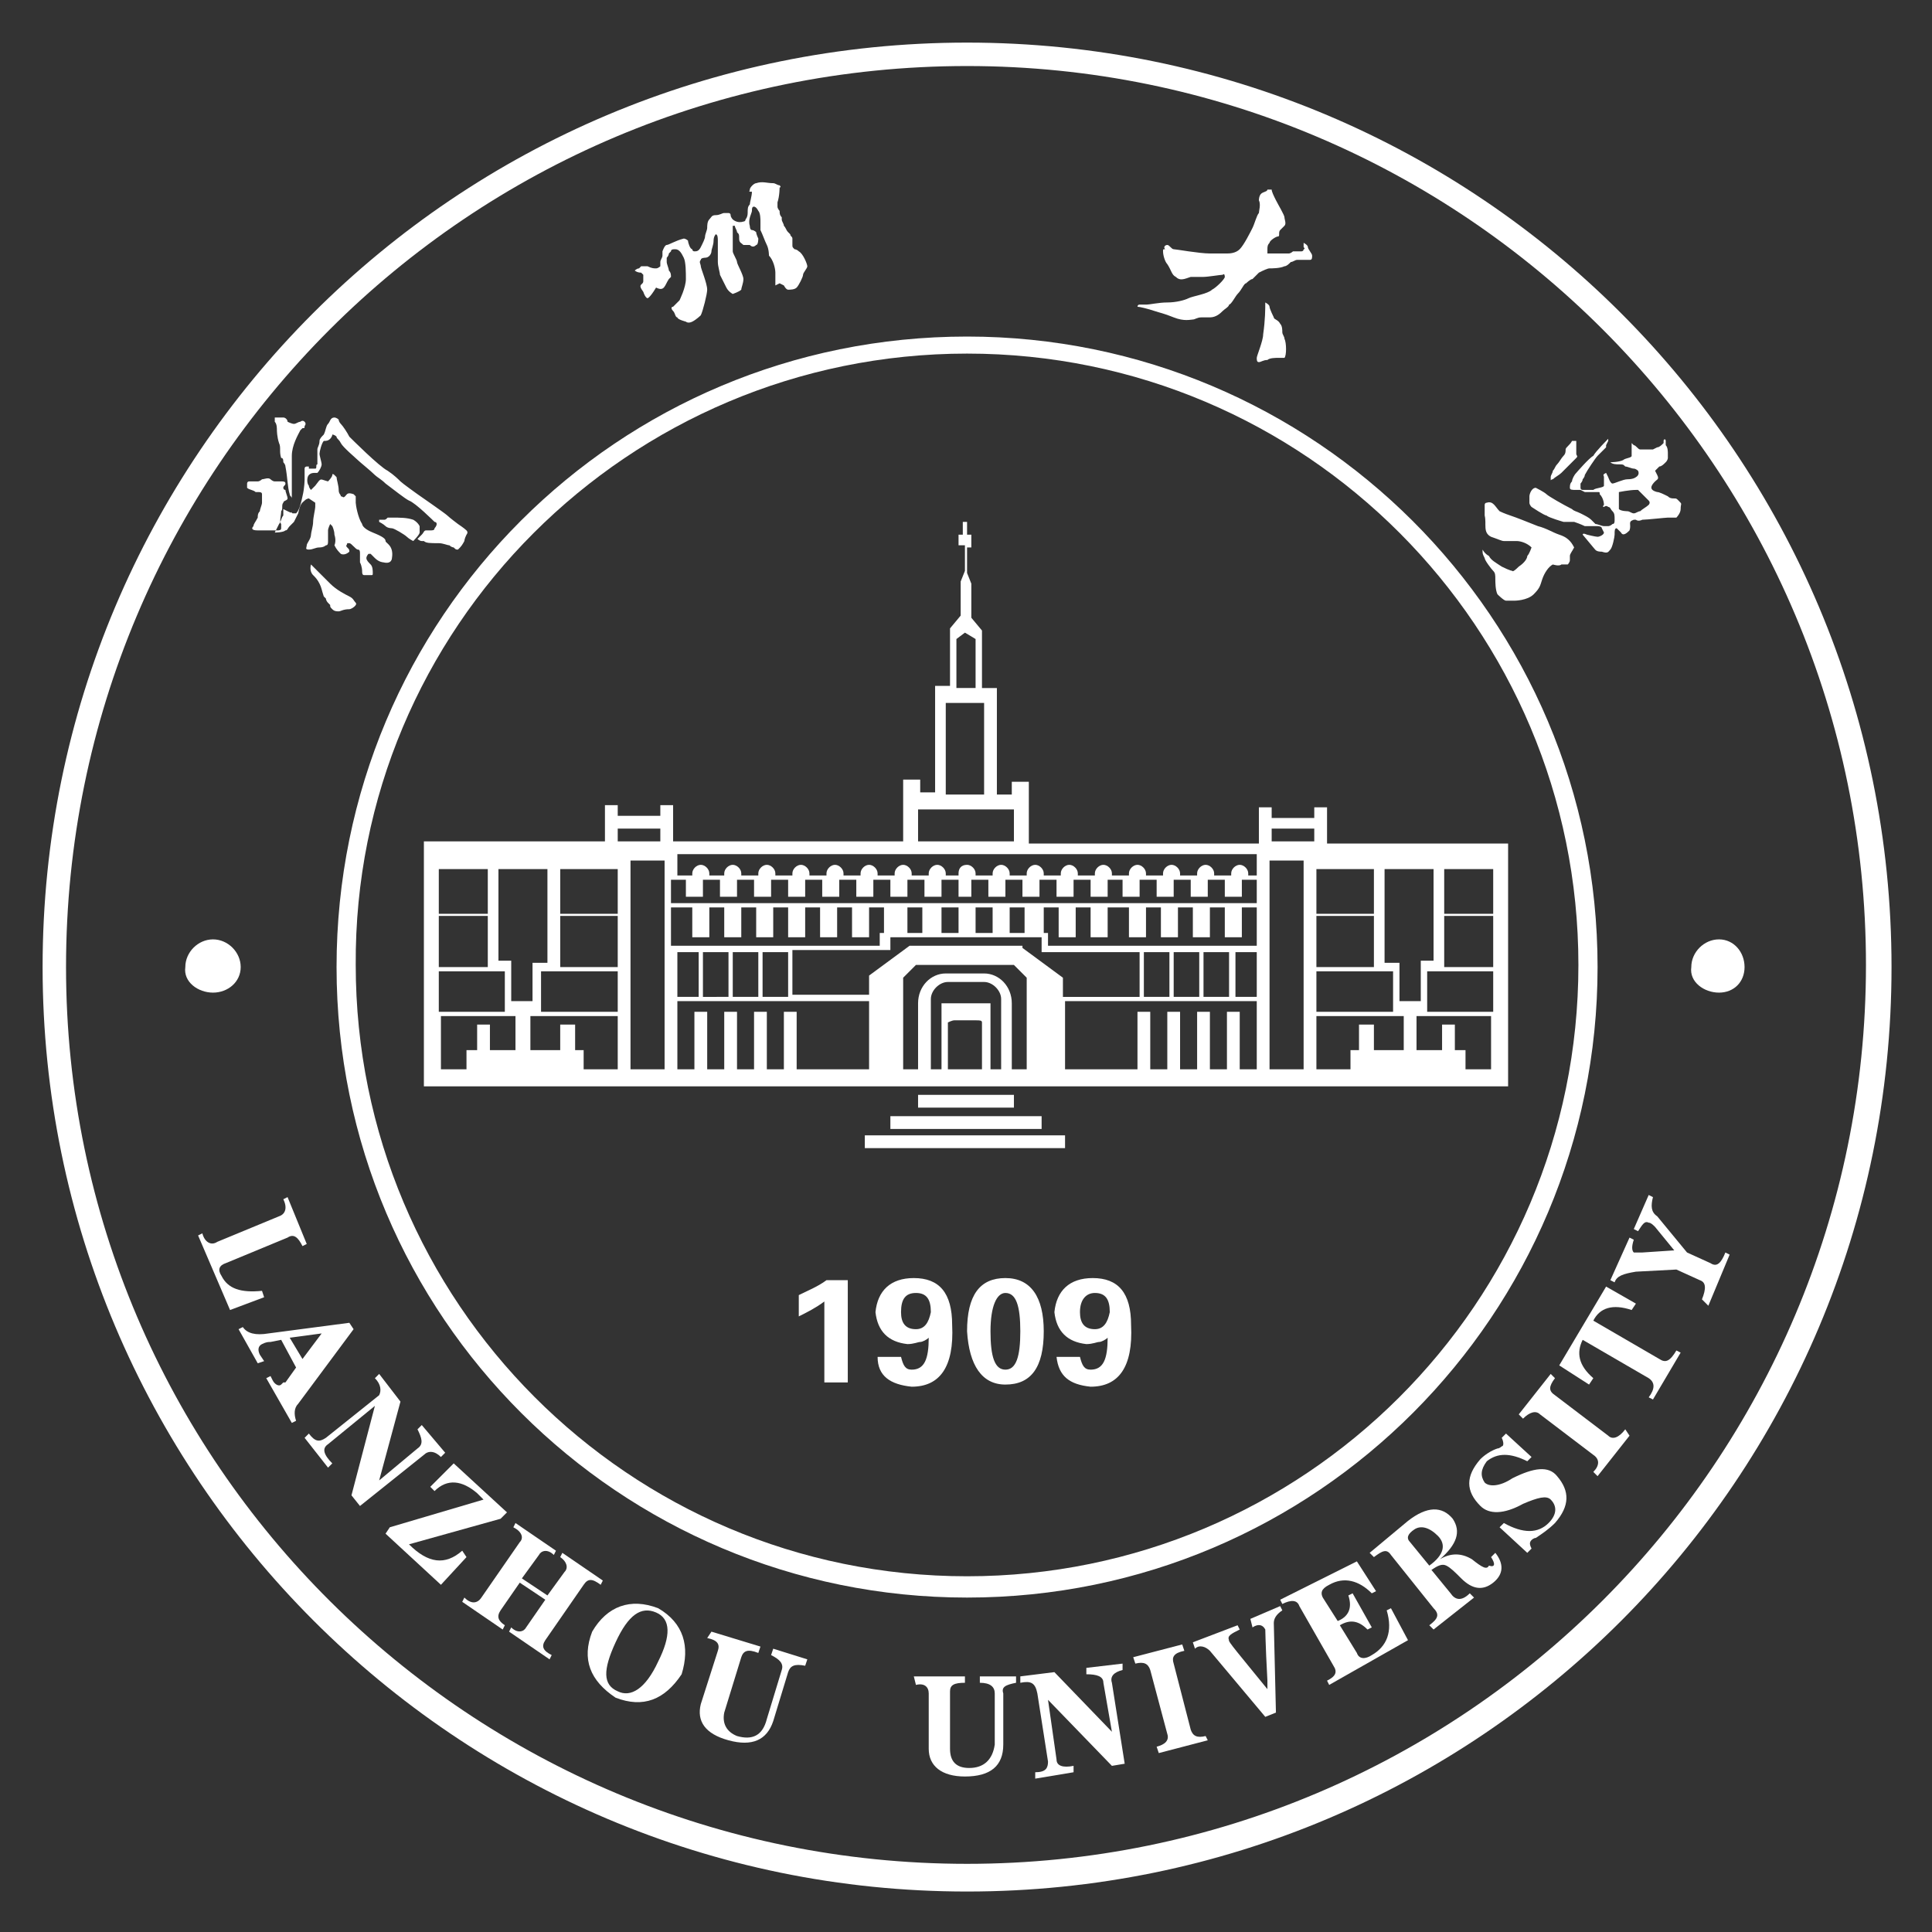 <?xml version="1.0" encoding="utf-8"?>
<!-- Generator: Adobe Illustrator 22.1.0, SVG Export Plug-In . SVG Version: 6.00 Build 0)  -->
<svg version="1.0" id="图层_1" xmlns="http://www.w3.org/2000/svg" xmlns:xlink="http://www.w3.org/1999/xlink" x="0px" y="0px"
	 viewBox="0 0 90.7 90.7" style="enable-background:new 0 0 90.7 90.7;" xml:space="preserve">
<rect x="0" y="0" width="90.7" height="90.7" fill="#333333" stroke="none"/>
<style type="text/css">
	.st0{fill:#FFFFFF;}
	.st1{fill-rule:evenodd;clip-rule:evenodd;fill:#FFFFFF;}
</style>
<path class="st0" d="M10.8,61.5l-1.5-3.5l0.2-0.1c0.1,0.4,0.4,0.6,0.7,0.4l2.9-1.2c0.3-0.1,0.4-0.4,0.2-0.8l0.2-0.1l0.9,2.2
	l-0.2,0.1c-0.2-0.4-0.4-0.6-0.7-0.4l-2.9,1.2c-0.3,0.1-0.4,0.3-0.2,0.6c0.3,0.6,0.9,0.8,1.9,0.7l0.1,0.3L10.8,61.5L10.8,61.5z"/>
<path class="st0" d="M14.2,63.8l0.9-1.2l-1.5,0.2L14.2,63.8L14.2,63.8z M12.1,64l-0.9-1.6l0.2-0.1c0.2,0.3,0.6,0.4,1.2,0.3l3.8-0.5
	l0.2,0.3L14,65.9c-0.2,0.2-0.2,0.5-0.1,0.8l-0.2,0.1l-1.2-2.1l0.2-0.1l0.1,0.2c0.1,0.2,0.3,0.3,0.4,0.2c0,0,0.1-0.1,0.1-0.1
	c0,0,0.1,0,0.1,0l0.5-0.7l-0.7-1.3L12.7,63c-0.1,0-0.2,0-0.4,0.1c-0.2,0.1-0.2,0.3-0.1,0.5l0.2,0.3L12.1,64L12.1,64z"/>
<path class="st0" d="M17.6,64.7l0.2-0.2l1,1.3l-1,3.7l0,0l1.8-1.5c0.3-0.2,0.2-0.5,0-0.9l0.2-0.2l1.1,1.3l-0.2,0.2
	c-0.3-0.3-0.6-0.3-0.8-0.1l-3,2.4l-0.4-0.5l1.1-4.2l0,0l-2.2,1.8c-0.3,0.2-0.2,0.5,0.2,0.9l-0.2,0.2l-1.1-1.4l0.2-0.2
	c0.3,0.4,0.5,0.4,0.8,0.2l2.5-2C17.9,65.3,17.9,65,17.6,64.7L17.6,64.7z"/>
<path class="st0" d="M21.9,73.1l-1.2,1.3l-2.6-2.4l0.2-0.3l4.4-1.3l-0.3-0.3c-0.7-0.6-1.4-0.7-2-0.1l-0.2-0.2l1.1-1.1l2.5,2.3
	l-0.3,0.3l-4.3,1.2c0.9,0.9,1.7,1,2.5,0.3L21.9,73.1L21.9,73.1z"/>
<path class="st0" d="M24.5,74.1l1.2,0.8l0.8-1.1c0.2-0.2,0.1-0.5-0.2-0.7l0.1-0.2l1.9,1.3l-0.1,0.2c-0.4-0.3-0.6-0.3-0.8,0l-1.8,2.6
	c-0.2,0.3-0.1,0.5,0.3,0.7l-0.1,0.2l-1.9-1.3l0.1-0.2c0.3,0.3,0.6,0.2,0.7,0l0.9-1.3l-1.2-0.8l-0.9,1.3c-0.2,0.3-0.1,0.5,0.2,0.7
	l-0.1,0.2l-1.9-1.3l0.1-0.2c0.3,0.3,0.6,0.3,0.8,0l1.8-2.6c0.2-0.2,0.1-0.5-0.3-0.7l0.1-0.2l1.9,1.3L26,73c-0.3-0.3-0.6-0.2-0.7,0
	L24.5,74.1L24.5,74.1z"/>
<path class="st0" d="M28.9,77.1c-0.6,1.3-0.6,2,0.1,2.3c0.6,0.3,1.3-0.1,1.9-1.4c0.6-1.2,0.6-2-0.1-2.3
	C30.1,75.4,29.5,75.8,28.9,77.1L28.9,77.1z M27.8,76.6c0.7-1.2,1.8-1.6,3.1-1.1c1.2,0.7,1.5,1.8,1.1,3.1c-0.8,1.2-1.8,1.6-3.1,1.1
	C27.7,78.9,27.3,77.9,27.8,76.6L27.8,76.6z"/>
<path class="st0" d="M33.4,76.6l2.3,0.7l-0.1,0.3c-0.5-0.2-0.7-0.1-0.8,0.2L34,80.4c-0.1,0.5,0.1,0.9,0.6,1.1c0.7,0.2,1.2,0,1.4-0.8
	l0.7-2.3c0.1-0.3-0.1-0.5-0.5-0.7l0.1-0.3l1.6,0.5l-0.1,0.3c-0.5-0.1-0.7,0-0.8,0.3l-0.7,2.3c-0.3,0.9-1,1.2-2.1,0.9
	c-1.1-0.3-1.5-0.9-1.3-1.7l0.8-2.5c0.1-0.3,0-0.5-0.5-0.6L33.4,76.6L33.4,76.6z"/>
<path class="st0" d="M42.9,78.7l2.4,0l0,0.3c-0.5,0-0.7,0.1-0.7,0.4l0,2.7c0,0.6,0.3,0.9,0.9,0.9c0.7,0,1.1-0.4,1.2-1.1l0-2.4
	c0-0.3-0.2-0.5-0.7-0.5l0-0.3l1.7,0l0,0.3c-0.5,0.1-0.7,0.2-0.6,0.5l0,2.4c0,1-0.6,1.5-1.8,1.5c-1.1,0-1.7-0.5-1.7-1.3l0-2.6
	c0-0.3-0.2-0.5-0.6-0.4L42.9,78.7L42.9,78.7z"/>
<path class="st0" d="M47.9,79l0-0.3l1.6-0.2l2.7,2.8l0,0L51.8,79c0-0.3-0.3-0.4-0.8-0.4l0-0.3l1.7-0.2l0,0.3
	c-0.4,0.1-0.6,0.3-0.5,0.6l0.6,3.8l-0.6,0.1l-3-3.1l0,0l0.4,2.8c0,0.3,0.3,0.4,0.8,0.3l0,0.3l-1.8,0.3l0-0.3c0.5,0,0.6-0.2,0.6-0.5
	l-0.5-3.2C48.6,79,48.4,78.9,47.9,79L47.9,79z"/>
<path class="st0" d="M56.7,81.7l-2.3,0.6L54.3,82c0.4-0.1,0.6-0.3,0.5-0.6L54,78.4c-0.1-0.3-0.3-0.4-0.7-0.3l-0.1-0.3l2.3-0.6
	l0.1,0.3c-0.5,0.1-0.6,0.3-0.5,0.6l0.8,3.1c0.1,0.3,0.3,0.4,0.7,0.3L56.7,81.7L56.7,81.7z"/>
<path class="st0" d="M56.1,77.4L56,77.1l2.1-0.8l0.1,0.2c-0.4,0.2-0.6,0.3-0.5,0.5c-0.1,0,0.5,0.7,1.8,2.3l0,0c0-0.1,0-0.2,0-0.4
	c-0.1-1.8-0.1-2.6-0.1-2.4c-0.1-0.2-0.3-0.3-0.6-0.1L58.7,76l1.4-0.6l0.1,0.2c-0.3,0.2-0.4,0.4-0.4,0.6l0.1,4.2l-0.5,0.2l-2.6-3.1
	C56.6,77.3,56.3,77.2,56.1,77.4L56.1,77.4z"/>
<path class="st0" d="M63.7,73.3l0.9,1.4l-0.2,0.1c-0.6-0.6-1.3-0.8-2-0.4c-0.4,0.2-0.4,0.4-0.3,0.6l0.7,1.1c0.5-0.2,0.7-0.6,0.5-1.2
	l0.2-0.1l0.9,1.6l-0.2,0.1c-0.4-0.4-0.8-0.5-1.3-0.2l0.8,1.3c0.1,0.3,0.4,0.3,0.7,0.1c0.7-0.4,1-1.1,0.7-2.1l0.2-0.1l0.8,1.5
	l-3.7,2.1l-0.1-0.2c0.4-0.2,0.5-0.4,0.3-0.7l-1.6-2.8c-0.1-0.3-0.4-0.3-0.8-0.1l-0.1-0.2L63.7,73.3L63.7,73.3z"/>
<path class="st0" d="M66.2,72.4l0.9,1.1c0.7-0.5,0.8-1,0.4-1.4c-0.4-0.4-0.8-0.5-1.1-0.3C66.1,72,66,72.2,66.2,72.4L66.2,72.4z
	 M70,73.1l0.2-0.2c0.4,0.5,0.4,1-0.1,1.4c-0.5,0.4-1,0.3-1.5-0.2c-0.3-0.3-0.5-0.5-0.7-0.6c-0.2-0.1-0.4,0-0.7,0.2l0.9,1.1
	c0.2,0.3,0.5,0.4,0.9,0l0.2,0.2l-1.9,1.5l-0.2-0.2c0.4-0.3,0.5-0.5,0.2-0.8l-2-2.5c-0.2-0.3-0.4-0.2-0.8,0.1l-0.2-0.2l1.8-1.5
	c0.9-0.7,1.6-0.7,2.1-0.1c0.4,0.6,0.2,1.2-0.6,1.9l0,0c0.5-0.3,1-0.3,1.5,0c0.5,0.4,0.7,0.5,0.8,0.3C70.2,73.6,70.2,73.4,70,73.1
	L70,73.1z"/>
<path class="st0" d="M71.7,72.9l-1.3-1.2l0.2-0.2c0.9,0.5,1.6,0.5,2.1,0c0.4-0.4,0.4-0.8,0.1-1.1c-0.2-0.2-0.6-0.1-1.3,0.2
	c-0.9,0.5-1.6,0.5-2,0.1c-0.7-0.7-0.7-1.4,0-2.2c0.2-0.2,0.5-0.4,0.8-0.5c0.1,0,0.2-0.1,0.2-0.1c0.1,0,0.1-0.2,0-0.4l0.2-0.2
	l1.2,1.1l-0.2,0.2c-0.8-0.4-1.4-0.4-1.9,0c-0.3,0.4-0.3,0.7-0.1,1c0.2,0.2,0.7,0.2,1.3-0.2c1-0.5,1.7-0.6,2.1-0.1
	c0.6,0.7,0.6,1.4-0.1,2.2c-0.3,0.3-0.6,0.5-0.9,0.7c-0.1,0-0.2,0.1-0.2,0.1c-0.1,0.1-0.1,0.2,0,0.4L71.7,72.9L71.7,72.9z"/>
<path class="st0" d="M76.5,67.4L75,69.3l-0.2-0.2c0.3-0.3,0.3-0.6,0-0.8l-2.5-1.9c-0.2-0.2-0.5-0.1-0.8,0.2l-0.2-0.2l1.5-1.9
	l0.2,0.2c-0.3,0.4-0.3,0.6,0,0.8l2.5,1.9c0.2,0.2,0.5,0.1,0.8-0.3L76.5,67.4L76.5,67.4z"/>
<path class="st0" d="M73.2,64.1l2.2-3.7l1.4,0.8l-0.2,0.3c-0.9-0.3-1.5-0.1-1.8,0.5l3.1,1.8c0.3,0.2,0.5,0.1,0.8-0.4l0.2,0.1
	l-1.3,2.2l-0.2-0.1c0.3-0.4,0.3-0.7,0-0.9l-3.1-1.8c-0.3,0.6-0.2,1.2,0.5,1.8l-0.2,0.3L73.2,64.1L73.2,64.1z"/>
<path class="st0" d="M75.8,60.2l-0.2-0.1l0.9-2l0.2,0.1c-0.1,0.3-0.1,0.5,0,0.6c0,0,0.1,0,0.3,0c0,0,0.1,0,0.1,0l1.5-0.1l-0.9-1.1
	c-0.1-0.1-0.2-0.2-0.3-0.2c-0.2-0.1-0.3,0.1-0.5,0.4l-0.2-0.1l0.7-1.6l0.2,0.1c-0.1,0.4-0.1,0.7,0.2,0.9l1.4,1.7l1.1,0.5
	c0.3,0.2,0.5,0,0.7-0.5l0.2,0.1l-1,2.4L79.9,61c0.2-0.5,0.2-0.8-0.1-0.9l-1.1-0.5l-1.9,0.1C76.2,59.8,75.9,59.9,75.8,60.2L75.8,60.2
	z"/>
<path class="st1" d="M10,46.6c0.7,0,1.3-0.5,1.3-1.2c0-0.7-0.6-1.3-1.3-1.3c-0.7,0-1.3,0.6-1.3,1.3C8.6,46.1,9.3,46.6,10,46.6
	L10,46.6z"/>
<path class="st1" d="M80.7,46.6c0.7,0,1.2-0.5,1.2-1.2c0-0.7-0.5-1.3-1.2-1.3c-0.7,0-1.3,0.6-1.3,1.3C79.3,46.1,80,46.6,80.7,46.6
	L80.7,46.6z"/>
<path class="st1" d="M45.4,2c24,0,43.4,19.4,43.4,43.4c0,24-19.4,43.4-43.4,43.4S2,69.3,2,45.4C2,21.4,21.4,2,45.4,2L45.4,2z
	 M45.4,3.1c23.3,0,42.2,18.9,42.2,42.2c0,23.3-18.9,42.2-42.2,42.2S3.1,68.7,3.1,45.4C3.1,22,22,3.1,45.4,3.1L45.4,3.1z"/>
<path class="st1" d="M45.4,15.8c16.3,0,29.6,13.2,29.6,29.6c0,16.3-13.2,29.6-29.6,29.6c-16.3,0-29.6-13.2-29.6-29.6
	C15.8,29,29,15.8,45.4,15.8L45.4,15.8z M45.4,16.6c15.9,0,28.7,12.9,28.7,28.7c0,15.9-12.9,28.7-28.7,28.7
	c-15.9,0-28.7-12.9-28.7-28.7C16.6,29.5,29.5,16.6,45.4,16.6L45.4,16.6z"/>
<path class="st1" d="M70.1,43h-2.3v2.4h2.3V43L70.1,43z M45,25.1h0.2v-0.6h0.1h0.1v0.6h0.2v0.6h-0.2v1.2l0.2,0.5V29l0.5,0.6v2.7h0.7
	v5h0.7v-0.6h0.8v2.9h10.8v-1.7h0.6v0.5h2l0-0.5h0.6v1.7h8.5v11.4H19.9V39.5h8.5v-1.7H29l0,0.5h2v-0.5h0.6v1.7h10.8v-2.9h0.8v0.6h0.7
	v-5h0.7v-2.7l0.5-0.6v-1.6l0.2-0.5v-1.2H45V25.1L45,25.1z M70.1,45.6h-3.1v1.9h3.1V45.6L70.1,45.6z M70.1,47.7h-3.6v1.6h1.2v-1.2
	h0.6v1.2h0.5v0.9h1.2V47.7L70.1,47.7z M61.8,43h2.7v2.4h-2.7V43L61.8,43z M61.8,45.6h3.6v1.9h-3.6V45.6L61.8,45.6z M61.8,47.7h4.1
	v1.6h-1.4v-1.2h-0.7v1.2h-0.4v0.9h-1.6V47.7L61.8,47.7z M61.8,40.8h2.7v2.1h-2.7V40.8L61.8,40.8z M67.2,40.8H65v4.4h0.7V47h1v-1.9
	h0.6V40.8L67.2,40.8z M61.7,38.9h-2v0.6h2V38.9L61.7,38.9z M61.2,40.4h-1.6v9.8h1.6V40.4L61.2,40.4z M48.1,42.6h-0.7v1.2h0.7V42.6
	L48.1,42.6z M59,42.6h-0.7V44h-0.8v-1.4h-0.7V44c-0.3,0-0.5,0-0.8,0v-1.4h-0.7V44c-0.3,0-0.5,0-0.8,0v-1.4h-0.7V44
	c-0.3,0-0.5,0-0.8,0v-1.4H52V44c-0.3,0-0.5,0-0.8,0v-1.4h-0.7V44c-0.3,0-0.5,0-0.8,0v-1.4h-0.7v1.2h0.2v0.6H59V42.6L59,42.6z
	 M57.7,44.7h-1.2v2.1h1.2V44.7L57.7,44.7z M56.3,44.7h-1.2v2.1h1.2V44.7L56.3,44.7z M54.9,44.7h-1.2v2.1h1.2V44.7L54.9,44.7z
	 M59,44.7h-1v2.1h1V44.7L59,44.7z M59,47h-9v3.2h3.4v-2.7h0.6v2.7h0.8v-2.7h0.6v2.7h0.8v-2.7h0.6v2.7h0.8v-2.7h0.6v2.7H59V47L59,47z
	 M70.1,40.8h-2.3v2.1h2.3V40.8L70.1,40.8z M45.8,43.8v-1.2h0.8v1.2H45.8L45.8,43.8z M20.6,43h2.3v2.4h-2.3V43L20.6,43z M20.6,45.6
	h3.1v1.9h-3.1V45.6L20.6,45.6z M20.6,47.7h3.6v1.6h-1.2v-1.2h-0.6v1.2h-0.5v0.9h-1.2V47.7L20.6,47.7z M29,43h-2.7v2.4H29V43L29,43z
	 M29,45.6h-3.6v1.9H29V45.6L29,45.6z M29,47.7h-4.1v1.6h1.4v-1.2H27v1.2h0.4v0.9H29V47.7L29,47.7z M29,40.8h-2.7v2.1H29V40.8
	L29,40.8z M23.5,40.8h2.2v4.4H25V47h-1v-1.9h-0.6V40.8L23.5,40.8z M29,38.9h2v0.6h-2V38.9L29,38.9z M29.6,40.4h1.6v9.8h-1.6V40.4
	L29.6,40.4z M42.6,42.6h0.7v1.2h-0.7V42.6L42.6,42.6z M31.8,42.6h0.7V44h0.8v-1.4H34V44c0.3,0,0.5,0,0.8,0v-1.4h0.7V44
	c0.3,0,0.5,0,0.8,0v-1.4h0.7V44c0.3,0,0.5,0,0.8,0v-1.4h0.7V44c0.3,0,0.5,0,0.8,0v-1.4h0.7V44c0.3,0,0.5,0,0.8,0v-1.4h0.7v1.2h-0.2
	v0.6h-9.8V42.6L31.8,42.6z M33,44.7h1.2v2.1H33V44.7L33,44.7z M34.4,44.7h1.2v2.1h-1.2V44.7L34.4,44.7z M35.8,44.7H37v2.1h-1.2V44.7
	L35.8,44.7z M31.8,44.7h1v2.1h-1V44.7L31.8,44.7z M31.8,47h9v3.2h-3.4v-2.7h-0.6v2.7H36v-2.7h-0.6v2.7h-0.8v-2.7H34v2.7h-0.8v-2.7
	h-0.6v2.7h-0.8V47L31.8,47z M20.6,40.8h2.3v2.1h-2.3V40.8L20.6,40.8z M45,43.8v-1.2h-0.8v1.2H45L45,43.8z M45.8,32.3V30l-0.5-0.3
	L44.9,30v2.3H45.8L45.8,32.3z M46.2,37.3V33h-1.8v4.3H46.2L46.2,37.3z M47.6,39.5V38h-4.5v1.5H47.6L47.6,39.5z M45.4,40.6
	c0.2,0,0.4,0.2,0.4,0.4v0.1h0.8V41c0-0.2,0.2-0.4,0.4-0.4l0,0c0.2,0,0.4,0.2,0.4,0.4v0.1h0.8V41c0-0.2,0.2-0.4,0.4-0.4l0,0
	c0.2,0,0.4,0.2,0.4,0.4v0.1h0.8V41c0-0.2,0.2-0.4,0.4-0.4l0,0c0.2,0,0.4,0.2,0.4,0.4v0.1h0.8V41c0-0.2,0.2-0.4,0.4-0.4l0,0
	c0.2,0,0.4,0.2,0.4,0.4v0.1h0.8V41c0-0.2,0.2-0.4,0.4-0.4l0,0c0.2,0,0.4,0.2,0.4,0.4v0.1h0.8V41c0-0.2,0.2-0.4,0.4-0.4l0,0
	c0.2,0,0.4,0.2,0.4,0.4v0.1h0.8V41c0-0.2,0.2-0.4,0.4-0.4l0,0c0.2,0,0.4,0.2,0.4,0.4v0.1h0.8V41c0-0.2,0.2-0.4,0.4-0.4l0,0
	c0.2,0,0.4,0.2,0.4,0.4v0.1H59v-1H31.8v1h0.7V41c0-0.2,0.2-0.4,0.4-0.4l0,0c0.2,0,0.4,0.2,0.4,0.4v0.1H34V41c0-0.2,0.2-0.4,0.4-0.4
	l0,0c0.2,0,0.4,0.2,0.4,0.4v0.1h0.8V41c0-0.2,0.2-0.4,0.4-0.4l0,0c0.2,0,0.4,0.2,0.4,0.4v0.1h0.8V41c0-0.2,0.2-0.4,0.4-0.4l0,0
	c0.2,0,0.4,0.2,0.4,0.4v0.1h0.8V41c0-0.2,0.2-0.4,0.4-0.4l0,0c0.2,0,0.4,0.2,0.4,0.4v0.1h0.8V41c0-0.2,0.2-0.4,0.4-0.4l0,0
	c0.2,0,0.4,0.2,0.4,0.4v0.1h0.8V41c0-0.2,0.2-0.4,0.4-0.4l0,0c0.2,0,0.4,0.2,0.4,0.4v0.1h0.8V41c0-0.2,0.2-0.4,0.4-0.4l0,0
	c0.2,0,0.4,0.2,0.4,0.4v0.1H45V41C45,40.8,45.1,40.6,45.4,40.6L45.4,40.6L45.4,40.6L45.4,40.6z M59,42.4v-1.1h-0.7v0.8h-0.8v-0.8
	h-0.8v0.8c-0.3,0-0.5,0-0.8,0v-0.8h-0.8v0.8c-0.3,0-0.5,0-0.8,0v-0.8h-0.8v0.8c-0.3,0-0.5,0-0.8,0v-0.8H52v0.8c-0.3,0-0.5,0-0.8,0
	v-0.8h-0.8v0.8c-0.3,0-0.5,0-0.8,0v-0.8h-0.8v0.8c-0.3,0-0.5,0-0.8,0v-0.8h-0.8v0.8c-0.3,0-0.5,0-0.8,0v-0.8h-0.8v0.8H45v-0.8h-0.8
	v0.8c-0.3,0-0.5,0-0.8,0v-0.8h-0.8v0.8c-0.3,0-0.5,0-0.8,0v-0.8h-0.8v0.8c-0.3,0-0.5,0-0.8,0v-0.8h-0.8v0.8c-0.3,0-0.5,0-0.8,0v-0.8
	h-0.8v0.8c-0.3,0-0.5,0-0.8,0v-0.8h-0.8v0.8c-0.3,0-0.5,0-0.8,0v-0.8h-0.8v0.8c-0.3,0-0.5,0-0.8,0v-0.8h-0.8v0.8h-0.8v-0.8h-0.7v1.1
	H59L59,42.4z M48,44.5l1.9,1.4v0.9h3.6v-2.1h-4.6V44h-7.1v0.6h-4.6v2.1h3.6v-0.9l1.9-1.4H48L48,44.5z M46.2,45.7
	c0.7,0,1.3,0.6,1.3,1.4v3.1h0.7v-4.3l-0.6-0.6H43l-0.6,0.6v4.3h0.7v-3.1c0-0.8,0.6-1.4,1.3-1.4H46.2L46.2,45.7z M46.5,47.1v3.1H47
	v-3.3c0-0.4-0.4-0.8-0.8-0.8h-1.7c-0.4,0-0.8,0.4-0.8,0.8v3.3h0.5v-3.1H46.5L46.5,47.1z M46.1,50.2V48c0-0.1-0.1-0.1-0.3-0.1h-1
	c-0.1,0-0.3,0.1-0.3,0.1v2.2H46.1L46.1,50.2z M41.8,52.4h7.1V53h-7.1V52.4L41.8,52.4z M40.7,53.3H50v0.6h-9.4V53.3L40.7,53.3z
	 M43.1,51.4h4.5V52h-4.5V51.4L43.1,51.4z"/>
<path class="st0" d="M37.5,61.8v-1c0.4-0.2,0.9-0.4,1.3-0.7h1v4.8h-1.1v-3.8C38.3,61.4,37.9,61.6,37.5,61.8L37.5,61.8z M41.2,63.7
	h1.1c0.1,0.4,0.2,0.6,0.5,0.6c0.6,0,0.8-0.5,0.8-1.5c-0.1,0.1-0.3,0.2-0.4,0.2c-0.1,0-0.3,0.1-0.6,0.1c-0.9-0.1-1.4-0.6-1.5-1.5
	c0.1-1,0.7-1.6,1.8-1.6c1.2,0,1.8,0.7,1.8,2.2c0.1,2-0.6,2.9-1.9,2.9C41.8,65,41.2,64.6,41.2,63.7L41.2,63.7z M42.3,61.6
	c0,0.5,0.2,0.8,0.7,0.8c0.4,0,0.6-0.3,0.7-0.8c0-0.6-0.2-0.9-0.7-0.9C42.5,60.7,42.3,61,42.3,61.6L42.3,61.6z M47.9,62.5
	c0-1.2-0.2-1.8-0.7-1.8c-0.4,0-0.7,0.6-0.7,1.8c0,1.2,0.2,1.8,0.7,1.8C47.7,64.3,47.9,63.7,47.9,62.5L47.9,62.5z M49,62.5
	c0,1.7-0.6,2.5-1.8,2.5c-1.1,0-1.7-0.9-1.8-2.5c0-1.7,0.6-2.5,1.8-2.5C48.4,60,49,60.9,49,62.5L49,62.5z M49.6,63.7h1.1
	c0.1,0.4,0.2,0.6,0.5,0.6c0.6,0,0.8-0.5,0.8-1.5c-0.1,0.1-0.3,0.2-0.4,0.2c-0.1,0-0.3,0.1-0.6,0.1c-0.9-0.1-1.4-0.6-1.5-1.5
	c0.1-1,0.7-1.6,1.8-1.6c1.2,0,1.8,0.7,1.8,2.2c0.1,2-0.6,2.9-1.9,2.9C50.2,65,49.7,64.6,49.6,63.7L49.6,63.7z M50.7,61.6
	c0,0.5,0.2,0.8,0.7,0.8c0.4,0,0.6-0.3,0.7-0.8c0-0.6-0.2-0.9-0.7-0.9C51,60.7,50.7,61,50.7,61.6L50.7,61.6z"/>
<path class="st1" d="M29.8,12.7c0,0,0.1-0.1,0.2-0.1c0,0,0.1-0.1,0.1-0.1c0.1,0,0.1,0,0.3,0c0.2,0.1,0.3,0.1,0.4,0.1
	c0.1,0,0.2-0.1,0.2-0.1c0,0,0-0.1,0-0.2c0-0.1,0.1-0.2,0.1-0.3c0-0.1,0-0.2,0-0.2c0,0,0.1-0.3,0.2-0.3c0.1,0,0.4-0.2,0.8-0.3
	c0,0,0.1,0,0.2,0.1c0,0.1,0.1,0.4,0.2,0.4c0,0,0,0.1,0.1,0.1c0.1,0,0.2,0,0.3-0.2c0.1-0.2,0.2-0.4,0.2-0.5c0-0.1,0.1-0.3,0.1-0.4
	c0-0.1,0-0.3,0.1-0.4c0.1-0.1,0.1-0.2,0.3-0.2s0.3-0.1,0.4-0.1c0.1,0,0.2,0,0.2,0s0.1,0,0.1,0.1c0,0.1,0.1,0.2,0.1,0.2
	c0,0,0.2,0.2,0.5,0.1c0,0,0.1,0,0.1-0.1c0,0,0.1-0.1,0.1-0.3c0-0.2,0-0.3,0.1-0.4c0-0.1,0.1-0.4,0.1-0.6C35.1,9,35.2,9,35.2,8.9
	c0-0.1,0.2-0.3,0.3-0.3c0.3-0.1,0.5,0,0.8,0c0.1,0,0.2,0.1,0.3,0.1c0,0,0.1,0.1,0,0.1c0,0,0,0.4-0.1,0.7c0,0,0,0.1,0,0.2
	c0,0.1,0.1,0.2,0.1,0.2c0,0.1,0,0.2,0.1,0.3c0,0,0,0.1,0,0.1c0,0.1,0.1,0.2,0.1,0.3c0.1,0.1,0.1,0.2,0.2,0.3c0,0,0.1,0.1,0.1,0.1
	c0,0.1,0.1,0.1,0.1,0.2c0,0,0,0.1,0,0.1c0,0.1,0,0.1,0,0.2c0,0.1,0,0.1,0.1,0.2c0,0,0.1,0,0.2,0.1c0.2,0.1,0.4,0.6,0.4,0.7
	c0,0.1-0.2,0.3-0.2,0.4c0,0.1-0.2,0.5-0.3,0.6c-0.1,0.1-0.3,0.1-0.4,0.1c-0.1,0-0.2-0.2-0.2-0.2l-0.2-0.1l-0.2,0.1c0,0,0-0.1,0-0.2
	c0-0.1,0-0.2,0-0.4c0-0.2-0.1-0.6-0.3-0.8c0,0,0-0.3-0.1-0.5c-0.1-0.2-0.2-0.5-0.3-0.7c0-0.2,0-0.4,0-0.4c0-0.1,0-0.4-0.1-0.5
	c-0.1-0.2-0.2-0.2-0.2-0.2c-0.1,0-0.1,0.1-0.1,0.2c0,0.1-0.2,0.4-0.1,0.7c0,0,0,0.2,0.1,0.2c0.1,0,0.2,0.1,0.2,0.1
	c0,0.1,0.1,0.3,0.1,0.3s0,0.3-0.1,0.3c-0.1,0.1-0.2,0.1-0.3,0c-0.1,0-0.2,0-0.3,0c-0.1-0.1-0.2-0.1-0.2-0.3c0-0.2,0-0.2-0.1-0.3
	c0-0.1-0.1-0.2-0.1-0.3c0,0-0.1,0-0.1,0s0,0.3,0,0.3c0,0.1,0,0.3,0,0.5c0,0.2,0,0.3,0,0.4c0,0.1,0.2,0.4,0.2,0.5
	c0,0.1,0.3,0.6,0.3,0.8c0,0.2-0.1,0.4-0.1,0.5c-0.1,0.1-0.4,0.2-0.4,0.2s-0.2-0.1-0.3-0.3c-0.1-0.2-0.2-0.4-0.3-0.6
	c0-0.1-0.1-0.4-0.1-0.6c0-0.1,0-0.4,0-0.6c0-0.1,0-0.3,0-0.4c0-0.1,0-0.3-0.1-0.3c0,0-0.1,0.1-0.1,0.3c0,0.2-0.1,0.4-0.1,0.5
	c0,0.1-0.1,0.3-0.3,0.3c0,0-0.2,0-0.2,0.1c-0.1,0.1,0,0.2,0,0.3c0,0.1,0.3,0.8,0.3,1.1c0,0.2-0.2,1-0.3,1.2c0,0-0.2,0.2-0.4,0.3
	s-0.3,0-0.3,0s-0.4-0.1-0.4-0.2c-0.1,0-0.1-0.2-0.2-0.3c-0.1-0.1-0.1-0.2,0-0.2c0.1-0.1,0.3-0.3,0.3-0.3s0.3-0.6,0.3-1
	c0-0.3,0-0.8-0.1-1c-0.1-0.2-0.2-0.4-0.4-0.4c-0.1,0-0.2,0-0.2,0.1c0,0-0.1,0.1-0.1,0.1c0,0,0,0,0,0c0,0.1-0.1,0.2-0.1,0.2
	s0,0.2,0,0.2c0,0.1,0.1,0.3,0.1,0.4c0.1,0.1,0.1,0.2,0.1,0.3c0,0-0.1,0.1-0.1,0.1c-0.2,0.3-0.2,0.6-0.6,0.4C30.5,14,30.4,14,30.4,14
	s-0.1,0-0.2-0.3c-0.3-0.4,0-0.3,0-0.5c0-0.1,0-0.2,0-0.3c0,0-0.1-0.1-0.1-0.1C29.9,12.8,29.8,12.7,29.8,12.7L29.8,12.7z"/>
<path class="st1" d="M70.6,25.4c0.1,0,0.4,0,0.6,0c0.2,0,0.5,0.1,0.7,0.3c0,0-0.1,0.3-0.2,0.4c0,0.1-0.1,0.3-0.4,0.5
	C71,26.9,71,26.8,71,26.8s-0.1,0-0.5-0.2c-0.3-0.2-0.5-0.3-0.6-0.5c-0.2-0.1-0.3-0.3-0.3-0.3c0,0.2,0,0.2,0.1,0.4
	c0,0.1,0.3,0.5,0.4,0.6c0.1,0.1,0.1,0.2,0.1,0.4c0,0.1,0,0.5,0.1,0.7c0,0,0.3,0.3,0.4,0.3c0.1,0,0.4,0,0.4,0s0.6,0,0.9-0.3
	c0.3-0.3,0.3-0.4,0.4-0.7c0.1-0.3,0.3-0.6,0.5-0.7c0,0,0.3,0.1,0.4,0c0.1,0,0.3,0,0.3,0c0,0,0.1-0.1,0.1-0.2c0-0.1,0-0.1,0-0.2
	c0-0.1,0.1-0.2,0.2-0.4c0,0-0.1-0.2-0.2-0.3c-0.1-0.1-0.2-0.2-0.5-0.3c-0.3-0.1-0.6-0.3-1-0.4c-0.5-0.2-1-0.4-1.3-0.5
	c0,0-0.3-0.1-0.5-0.2c-0.2-0.2-0.3-0.5-0.6-0.4c-0.1,0-0.1,0.1-0.1,0.1s0,0.3,0,0.5c0.1,0.4-0.1,0.8,0.3,1
	C70.3,25.3,70.5,25.4,70.6,25.4L70.6,25.4z M75.5,20.6c0,0-0.6,0.6-0.7,0.8c-0.2,0.1-0.8,0.8-0.8,0.8c-0.1,0.1-0.2,0.3-0.2,0.4
	c-0.1,0.1-0.1,0.2-0.1,0.3c0,0.1,0.1,0.1,0.3,0.1C74,23,74,23,74.1,23c0,0,0,0,0.1,0l0.2,0.1c0,0,0.1,0,0.3,0c0.1,0,0.2,0,0.3,0
	c0.1,0,0.1,0,0.1,0.1c0.2,0.2,0.2,0.5,0.2,0.5c0,0-0.1,0.1,0,0.1c0,0,0.1-0.1,0.2,0c0.1,0,0.1,0.1,0.2,0.2c0.1,0.1,0.1,0.2,0.1,0.4
	c0,0.1,0,0.2-0.1,0.2c-0.1,0.1-0.2,0.1-0.2,0.1c-0.1,0-0.2,0-0.2,0c-0.1,0-0.3-0.1-0.4-0.1c0,0-0.1-0.1-0.2-0.2
	c-0.1-0.1-0.3-0.2-0.5-0.3C74,24,73.9,24,73.8,23.9c-0.4-0.2-1.1-0.6-1.2-0.7c-0.1-0.1-0.5-0.3-0.5-0.3c-0.2,0-0.3,0.3-0.3,0.4
	c0,0.1,0,0.2,0,0.3c0,0.1,0.1,0.2,0.1,0.2s0.6,0.4,0.7,0.4c0.1,0.1,0.8,0.3,0.8,0.3c0.2,0,0.4,0,0.5,0c0.3,0.1,0.5,0.2,0.5,0.2
	c0.1,0,0.6,0,0.6,0s0.2,0,0.2,0.1c0,0,0.1,0.2,0.1,0.2c0,0.1-0.2,0.2-0.3,0.2c-0.1,0-0.5-0.1-0.5-0.1s-0.2-0.1-0.2,0
	c0,0,0.5,0.6,0.5,0.6c0.1,0.1,0.1,0.2,0.4,0.2c0.3,0.1,0.3,0,0.4-0.1c0.1-0.1,0.2-0.6,0.2-0.7c0-0.2,0-0.3,0.1-0.3
	c0,0,0.2,0.2,0.2,0.2c0.1,0.2,0.3,0,0.4-0.1c0.1-0.3-0.1-0.4,0.2-0.5c0,0,0,0,0.1,0c0,0,0.1,0.1,0.3,0c0.2,0,1.1-0.1,1.2-0.1
	c0.1,0,0.3,0,0.4,0c0,0,0.2-0.2,0.2-0.4c0-0.3,0.1-0.2-0.1-0.4c-0.1-0.1-0.1-0.1-0.2-0.1c-0.1,0-0.2,0-0.3-0.1
	c-0.2-0.1-0.4-0.2-0.5-0.2c-0.4-0.1-0.3-0.3-0.1-0.5c0.1-0.1,0.2-0.1,0.1-0.3l-0.1-0.2c0,0,0,0,0,0c0,0,0,0,0,0c0,0,0.1-0.1,0.2-0.2
	c0.1,0,0.2-0.1,0.3-0.2c0.1-0.1,0.1-0.2,0.1-0.2s0-0.1,0-0.2c0-0.1,0-0.3-0.1-0.4c0,0,0-0.1,0-0.1c0,0,0-0.1,0-0.1
	c0-0.1-0.1-0.1-0.1,0c0,0,0,0.1,0,0.1c-0.1,0.1-0.2,0.2-0.3,0.2c0,0-0.2,0.1-0.2,0.1c-0.1,0-0.2,0-0.3,0c-0.1,0-0.2,0-0.3,0
	c-0.1,0-0.2-0.2-0.3-0.2c0,0-0.1-0.1-0.1-0.1c0,0,0,0,0,0.1l0,0.1c0,0.1,0,0.2,0,0.2c0,0,0,0.1,0,0.2c0,0.1-0.3,0.1-0.4,0.2
	c-0.2,0.1-0.6,0.1-0.6,0.1c0.1,0.1,0.3,0.1,0.4,0.1c0.2,0,0.2,0,0.3,0.1c0.1,0,0.3,0.1,0.4,0.1c0.1,0,0.2,0.1,0.2,0.1
	c0.1,0.2-0.1,0.3-0.1,0.3s-0.1,0.1-0.4,0.1c-0.2,0-0.6,0.2-0.7,0.2c-0.1,0-0.2-0.3-0.2-0.3s-0.1-0.2-0.1-0.2
	c-0.2,0.1-0.1,0.1-0.1,0.2c0,0.1,0,0.4,0,0.4c0,0.1-0.4,0.1-0.5,0.2c-0.1,0-0.3,0-0.5,0c0,0-0.1,0-0.1-0.1c0-0.1,0-0.1,0-0.2
	c0,0,0.1-0.1,0.1-0.2c0,0,0.1-0.1,0.1-0.2c0.1-0.2,0.5-0.8,0.6-0.9c0.1-0.1,0.3-0.3,0.4-0.4c0-0.1,0-0.1,0-0.1c0,0,0.1-0.2,0.1-0.2
	L75.5,20.6L75.5,20.6L75.5,20.6z M76.9,23l0.5,0.5c0.1,0.1,0,0.2,0,0.2c-0.1,0.1-0.3,0.2-0.4,0.3c-0.1,0-0.2,0.1-0.3,0.1
	c-0.1,0-0.2-0.1-0.3-0.1c0,0-0.3,0-0.4-0.1c0-0.1,0-0.2,0-0.3c0-0.1,0-0.3,0-0.4c0,0,0-0.1,0-0.1c0,0,0.5-0.1,0.8-0.1
	C76.9,23,76.9,23,76.9,23L76.9,23z M74,20.7c0,0.1,0,0.5,0,0.6c0,0.1,0.1,0.1,0,0.2c0,0-0.1,0.1-0.2,0.2c-0.1,0.1-0.3,0.3-0.3,0.3
	c0,0-0.1,0.1-0.2,0.2c-0.1,0.1-0.3,0.2-0.4,0.3c-0.1,0-0.1,0.1-0.1,0c0,0,0,0,0-0.1c0-0.1,0.1-0.2,0.1-0.3c0.1-0.1,0.1-0.2,0.2-0.3
	c0.1-0.1,0.2-0.3,0.3-0.4c0.1-0.1,0.1-0.2,0.1-0.3c0-0.1,0.2-0.2,0.3-0.4C73.9,20.7,73.9,20.7,74,20.7C74,20.6,74,20.7,74,20.7
	L74,20.7z"/>
<path class="st1" d="M14.6,26.5c0,0-0.1,0.3,0.1,0.5c0.1,0.1,0.2,0.2,0.3,0.4c0.1,0.2,0.1,0.3,0.2,0.6c0,0,0.1,0.1,0.1,0.1
	c0,0,0,0.1,0.1,0.2c0,0,0.1,0.1,0.1,0.1c0,0.1,0,0.1,0.1,0.2c0.1,0.1,0.2,0.1,0.3,0.1c0.1,0,0.2-0.1,0.5-0.1c0.1,0,0.4-0.2,0.3-0.3
	c-0.1-0.1-0.1-0.2-0.3-0.3c-0.2-0.1-0.6-0.3-0.9-0.6c-0.3-0.3-0.5-0.5-0.6-0.6C14.7,26.6,14.6,26.5,14.6,26.5L14.6,26.5z M17.8,24.4
	c0,0,0.1,0,0.2,0c0.1,0,0.1,0,0.2-0.1c0.1,0,0.1,0,0.2,0c0.4,0,0.7,0,1,0.1c0,0,0.2,0.1,0.3,0.3c0,0.2,0,0.2,0,0.3
	c0,0.1-0.3,0.4-0.3,0.4s-0.2-0.1-0.3-0.2c-0.1-0.1-0.6-0.4-0.7-0.4c0,0-0.2,0-0.3-0.1c-0.1-0.1-0.3-0.2-0.3-0.2L17.8,24.4L17.8,24.4
	L17.8,24.4z M13.7,24c0-0.1,0-0.2,0-0.3c0-0.1,0-0.2,0-0.3c0-0.1-0.1-0.1-0.1-0.2c-0.1-0.3-0.1-0.8-0.2-1.3c0-0.1-0.1-0.2-0.1-0.2
	c0-0.1,0-0.2-0.1-0.2c-0.1-0.3,0-0.5-0.1-0.7c-0.1-0.3-0.1-0.6-0.1-0.6c0-0.1,0-0.3-0.1-0.4c0-0.1,0-0.2,0-0.2c0,0,0.1,0,0.1,0
	s0.3,0,0.3,0c0.1,0,0.2,0.1,0.2,0.2c0,0,0.2,0.1,0.3,0.1c0.1,0,0.2-0.1,0.3-0.1c0,0,0.1-0.1,0.2,0c0.1,0.1,0,0.2,0,0.2
	c0,0.1,0,0.1-0.1,0.1c0,0-0.1,0.1-0.1,0.1c-0.1,0.2-0.4,0.7-0.4,1.2c0,0.1,0,0.3,0,0.4c0,0.1,0,0.2,0,0.4c0,0.2,0,0.3,0,0.5
	c0,0.1,0,0.1,0,0.2c0,0.1,0,0.1,0,0.2c0,0.1,0,0.2,0,0.2c0,0.1,0,0.2,0,0.3c0,0.1,0,0.2,0,0.3c0,0,0,0.1,0,0.1c0,0.1,0,0.1,0.1,0.1
	c0,0,0.1,0,0.1,0c0.1-0.1,0.2-0.3,0.3-0.8c0.1-0.4,0.1-0.8,0.1-0.8s0-0.4,0-0.5c0-0.1,0.1-0.1,0.1-0.1s0.1,0,0.1,0c0,0,0,0.1,0,0.1
	s0.2,0,0.3,0c0.1,0,0-0.2,0.1-0.2c0-0.1,0-0.5,0-0.7c0-0.1,0.1-0.2,0.1-0.4c0-0.1,0.1-0.2,0.2-0.3c0.1-0.2,0.1-0.4,0.2-0.5
	c0.1-0.1,0.1-0.3,0.3-0.3c0,0,0.1,0,0.2,0.1c0,0.1,0.1,0.2,0.1,0.2c0.1,0.1,0.3,0.4,0.4,0.6c0.1,0.1,1.4,1.4,1.8,1.6
	c0.3,0.2,0.5,0.4,0.6,0.5c0.1,0.1,0.8,0.6,0.8,0.6c0,0,1.3,0.9,1.4,1c0.1,0.1,0.5,0.4,0.5,0.4c0,0,0.3,0.2,0.4,0.3
	c0.1,0.1,0,0.2,0,0.2c-0.1,0.2-0.1,0.3-0.1,0.3c0,0-0.1,0.2-0.2,0.3c0,0-0.1,0.1-0.1,0.1c-0.1,0-0.1,0-0.2-0.1c0,0-0.1,0-0.2-0.1
	c-0.1,0-0.3-0.1-0.5-0.1c-0.4,0-0.6,0-0.7-0.1c0,0,0,0-0.1,0c-0.1,0-0.2-0.1-0.2-0.1c0,0,0.1-0.1,0.2-0.2c0.1-0.1,0.1-0.2,0.2-0.2
	c0,0,0.1,0,0.2,0c0.1,0,0.2,0,0.2-0.1c0,0,0.1-0.1,0.1-0.2c0-0.1-0.1-0.1-0.1-0.1c0,0-0.9-0.9-1.2-1c-0.2-0.1-0.7-0.5-1.1-0.8
	c-0.2-0.2-0.4-0.3-0.5-0.4c-0.2-0.2-0.7-0.6-0.8-0.7c-0.1-0.1-0.7-0.6-0.8-0.8c-0.1-0.2-0.2-0.2-0.2-0.3c-0.1-0.1-0.2-0.1-0.2-0.1
	c0,0.1-0.1,0.2-0.1,0.2c-0.1,0.1-0.2,0.1-0.3,0.1c-0.1,0.1-0.2,0.5-0.2,0.6c0,0.1,0.1,0.4,0.1,0.5c0,0.1-0.1,0.3-0.2,0.4
	c0,0-0.1,0-0.1,0c-0.1,0-0.2,0-0.3,0.1c-0.1,0.1-0.1,0.4,0,0.5c0,0.1,0.1,0.2,0.1,0.2s0.2-0.2,0.2-0.2c0.3-0.4,0.2-0.3,0.6-0.2
	c0,0,0.2-0.2,0.2-0.3c0-0.1,0.1,0,0.1,0s0.1,0.1,0.1,0.1c0,0.1,0.1,0.4,0.1,0.6c0,0.2,0.1,0.2,0.1,0.3c0.1,0,0.1,0.1,0.2,0
	c0.1-0.1,0.1-0.2,0.4-0.1c0,0,0.1,0.1,0.1,0.1c0,0.1,0,0.2,0,0.3c0,0.1,0.1,0.7,0.3,1c0,0,0,0.2,0.5,0.4c0.5,0.2,0.6,0.3,0.6,0.4
	c0,0.1,0.4,0.2,0.3,0.8c0,0,0,0.3-0.4,0.2c0,0-0.2,0-0.4-0.2c-0.1-0.1-0.2-0.2-0.2-0.2c0,0,0,0-0.1,0c0,0-0.1,0.1-0.1,0.2
	c0,0.1,0.1,0.2,0.2,0.3s0.1,0.3,0.1,0.4c0,0.1,0,0.1-0.1,0.1c0,0-0.1,0-0.1,0c-0.1,0-0.1,0-0.2,0c-0.1,0-0.1-0.1-0.1-0.2
	c0,0,0-0.2-0.1-0.4c0-0.2,0-0.3,0-0.4c0-0.1,0-0.2-0.1-0.2s-0.3-0.3-0.4-0.3c0,0-0.1,0-0.1,0c0,0.1-0.1,0.1,0,0.2
	c0.1,0.1,0.1,0.1,0.1,0.2c0,0-0.2,0.2-0.4,0.1c-0.1-0.1-0.2-0.2-0.3-0.4c0,0,0.1-0.2,0-0.5c0-0.2-0.1-0.4-0.1-0.4
	c-0.1-0.1-0.1-0.1-0.1-0.1s-0.1,0.2-0.1,0.3c0,0.1,0,0.4,0,0.5c0,0.1,0,0.2-0.1,0.2c0,0-0.1,0.1-0.3,0.1c-0.2,0-0.3,0.1-0.5,0.1
	c-0.2,0-0.1-0.1-0.1-0.2c0-0.1,0.2-0.3,0.2-0.5c0-0.1,0.1-0.4,0.1-0.6c0-0.2,0.1-0.6,0.1-0.7c0-0.1,0-0.2,0-0.2l-0.3-0.2
	c0,0-0.1,0-0.2,0.1c-0.1,0.1-0.2,0.1-0.3,0.6c0,0-0.1,0.2-0.2,0.4c-0.1,0.1-0.1,0.1-0.2,0.2c-0.1,0.1-0.1,0.2-0.2,0.2
	c-0.1,0.1-0.5,0.1-0.5,0.1c0,0,0.1-0.2,0.2-0.4c0.1-0.1,0.1-0.3,0.2-0.4c0,0,0-0.1,0-0.1c0,0,0-0.1,0-0.1c0,0,0,0,0-0.1
	C13.7,24.1,13.7,24.1,13.7,24L13.7,24z M11.9,24.7c0-0.1,0.1-0.2,0.2-0.4c0-0.1,0-0.2,0.1-0.3c0-0.1,0.1-0.3,0.1-0.4
	c0,0,0-0.1,0-0.2c0-0.1,0-0.2,0-0.2c0-0.1-0.1-0.1-0.2-0.1c0,0,0,0,0,0c0,0-0.1,0-0.1,0c-0.1-0.1-0.3-0.1-0.4-0.2c0-0.1,0-0.2,0-0.2
	c0,0,0-0.1,0.1-0.1c0.1,0,0.3,0,0.4,0c0.1,0,0.2-0.1,0.2-0.1c0.1,0,0.3-0.1,0.4,0c0,0,0.1,0.1,0.2,0.1c0,0,0,0,0.1,0
	c0,0,0.1,0,0.2,0c0.1,0,0.2,0,0.2,0.1c0,0.1-0.1,0.1-0.1,0.2c0,0,0,0.1,0.1,0.1c0,0.1,0.1,0.3,0.1,0.4c0,0.1-0.2,0.1-0.2,0.2
	c-0.1,0.1,0,0.3-0.1,0.4c0,0.2-0.1,0.5,0,0.6c0,0.1,0,0.2,0,0.2c0,0.1-0.1,0.1-0.2,0.1c-0.1,0-0.2,0-0.3,0c0,0-0.1,0-0.1,0
	c-0.1,0-0.3,0-0.3,0c0,0-0.1,0-0.2,0C11.8,24.9,11.8,24.8,11.9,24.7L11.9,24.7z"/>
<path class="st1" d="M59.4,14.2c0,0,0.2,0.1,0.2,0.2c0,0.1,0.2,0.5,0.2,0.5c0,0.1,0.2,0.1,0.3,0.3c0.1,0.1,0.1,0.3,0.1,0.4
	c0,0.1,0.1,0.2,0.1,0.3c0.1,0.2,0.1,0.8,0,0.9c-0.1,0-0.2,0-0.3,0c-0.1,0-0.4,0-0.5,0.1c-0.2,0-0.3,0.1-0.4,0.1
	C59,17,59,16.9,59,16.8c0-0.1,0.3-0.8,0.3-1.1C59.4,15,59.4,14.5,59.4,14.2L59.4,14.2z M54.8,11.5c0.1,0,0.2,0.2,0.3,0.2
	c0.1,0,1.2,0.2,1.7,0.2c0.5,0,0.7,0,0.8,0c0.1,0,0.4,0,0.6-0.2c0.2-0.2,0.5-0.8,0.6-1c0.1-0.2,0.2-0.6,0.3-0.7c0-0.1,0.1-0.4,0-0.6
	c0,0,0-0.2,0.1-0.3c0.1-0.1,0.3-0.1,0.3-0.2c0,0,0.1,0,0.1,0c0,0,0.1,0,0.1,0c0,0,0,0,0,0c0,0.1,0.1,0.3,0.2,0.5
	c0.1,0.2,0.4,0.7,0.4,0.8c0,0.1,0.1,0.3,0,0.4c0,0-0.1,0.1-0.2,0.2s0,0.3-0.1,0.3c-0.1,0-0.4,0.2-0.4,0.3c-0.1,0.1-0.1,0.2-0.1,0.3
	c0,0.1,0,0.2,0,0.2s0.1,0,0.2,0c0.1,0,0.3,0,0.4,0c0.1,0,0.2,0,0.4,0c0.1,0,0.2-0.1,0.2-0.1c0.1,0,0.1,0,0.2,0c0.1,0,0.1,0,0.2,0
	c0,0,0.1,0,0.1-0.1c0.1,0,0-0.1,0-0.1c0,0,0-0.1,0-0.1c0,0,0-0.1,0-0.1c0,0,0,0,0,0l0,0c0,0,0,0,0,0c0,0,0.2,0.1,0.2,0.2
	c0,0.1,0.2,0.3,0.2,0.4c0,0.1,0,0.2-0.1,0.2c0,0-0.2,0-0.4,0c-0.1,0-0.2,0-0.2,0c-0.1,0-0.2,0.1-0.3,0.1c-0.1,0.1-0.2,0.2-0.3,0.2
	c-0.2,0.1-0.6,0.1-0.7,0.1c-0.1,0-0.3,0.1-0.5,0.2c-0.1,0.1-0.2,0.2-0.3,0.3c-0.1,0-0.3,0.2-0.3,0.2c-0.1,0-0.2,0.3-0.4,0.5
	c-0.1,0.1-0.3,0.5-0.4,0.5c0,0.1-0.2,0.2-0.3,0.3c-0.1,0.1-0.3,0.3-0.6,0.3c0,0-0.3,0-0.4,0c-0.2,0-0.3,0.1-0.4,0.1
	c-0.1,0-0.4,0.1-0.9-0.1s-0.6-0.2-0.9-0.3c-0.3-0.1-0.7-0.2-0.8-0.2c0,0,0-0.1,0.1-0.1c0,0,0.1,0,0.3,0c0.2,0,0.6-0.1,1-0.1
	c0.4,0,0.8-0.1,1-0.2c0.2-0.1,0.9-0.2,1.1-0.4c0.2-0.1,0.6-0.5,0.6-0.6c0,0,0-0.2-0.1-0.1c-0.1,0-0.7,0.1-0.9,0.1
	c-0.2,0-0.3,0-0.6,0c-0.3,0.1-0.5,0.2-0.7,0c-0.2-0.1-0.2-0.3-0.4-0.6c-0.1-0.1-0.2-0.4-0.2-0.6c0-0.1,0-0.1,0.1-0.1
	C54.6,11.6,54.7,11.5,54.8,11.5L54.8,11.5z"/>
</svg>
